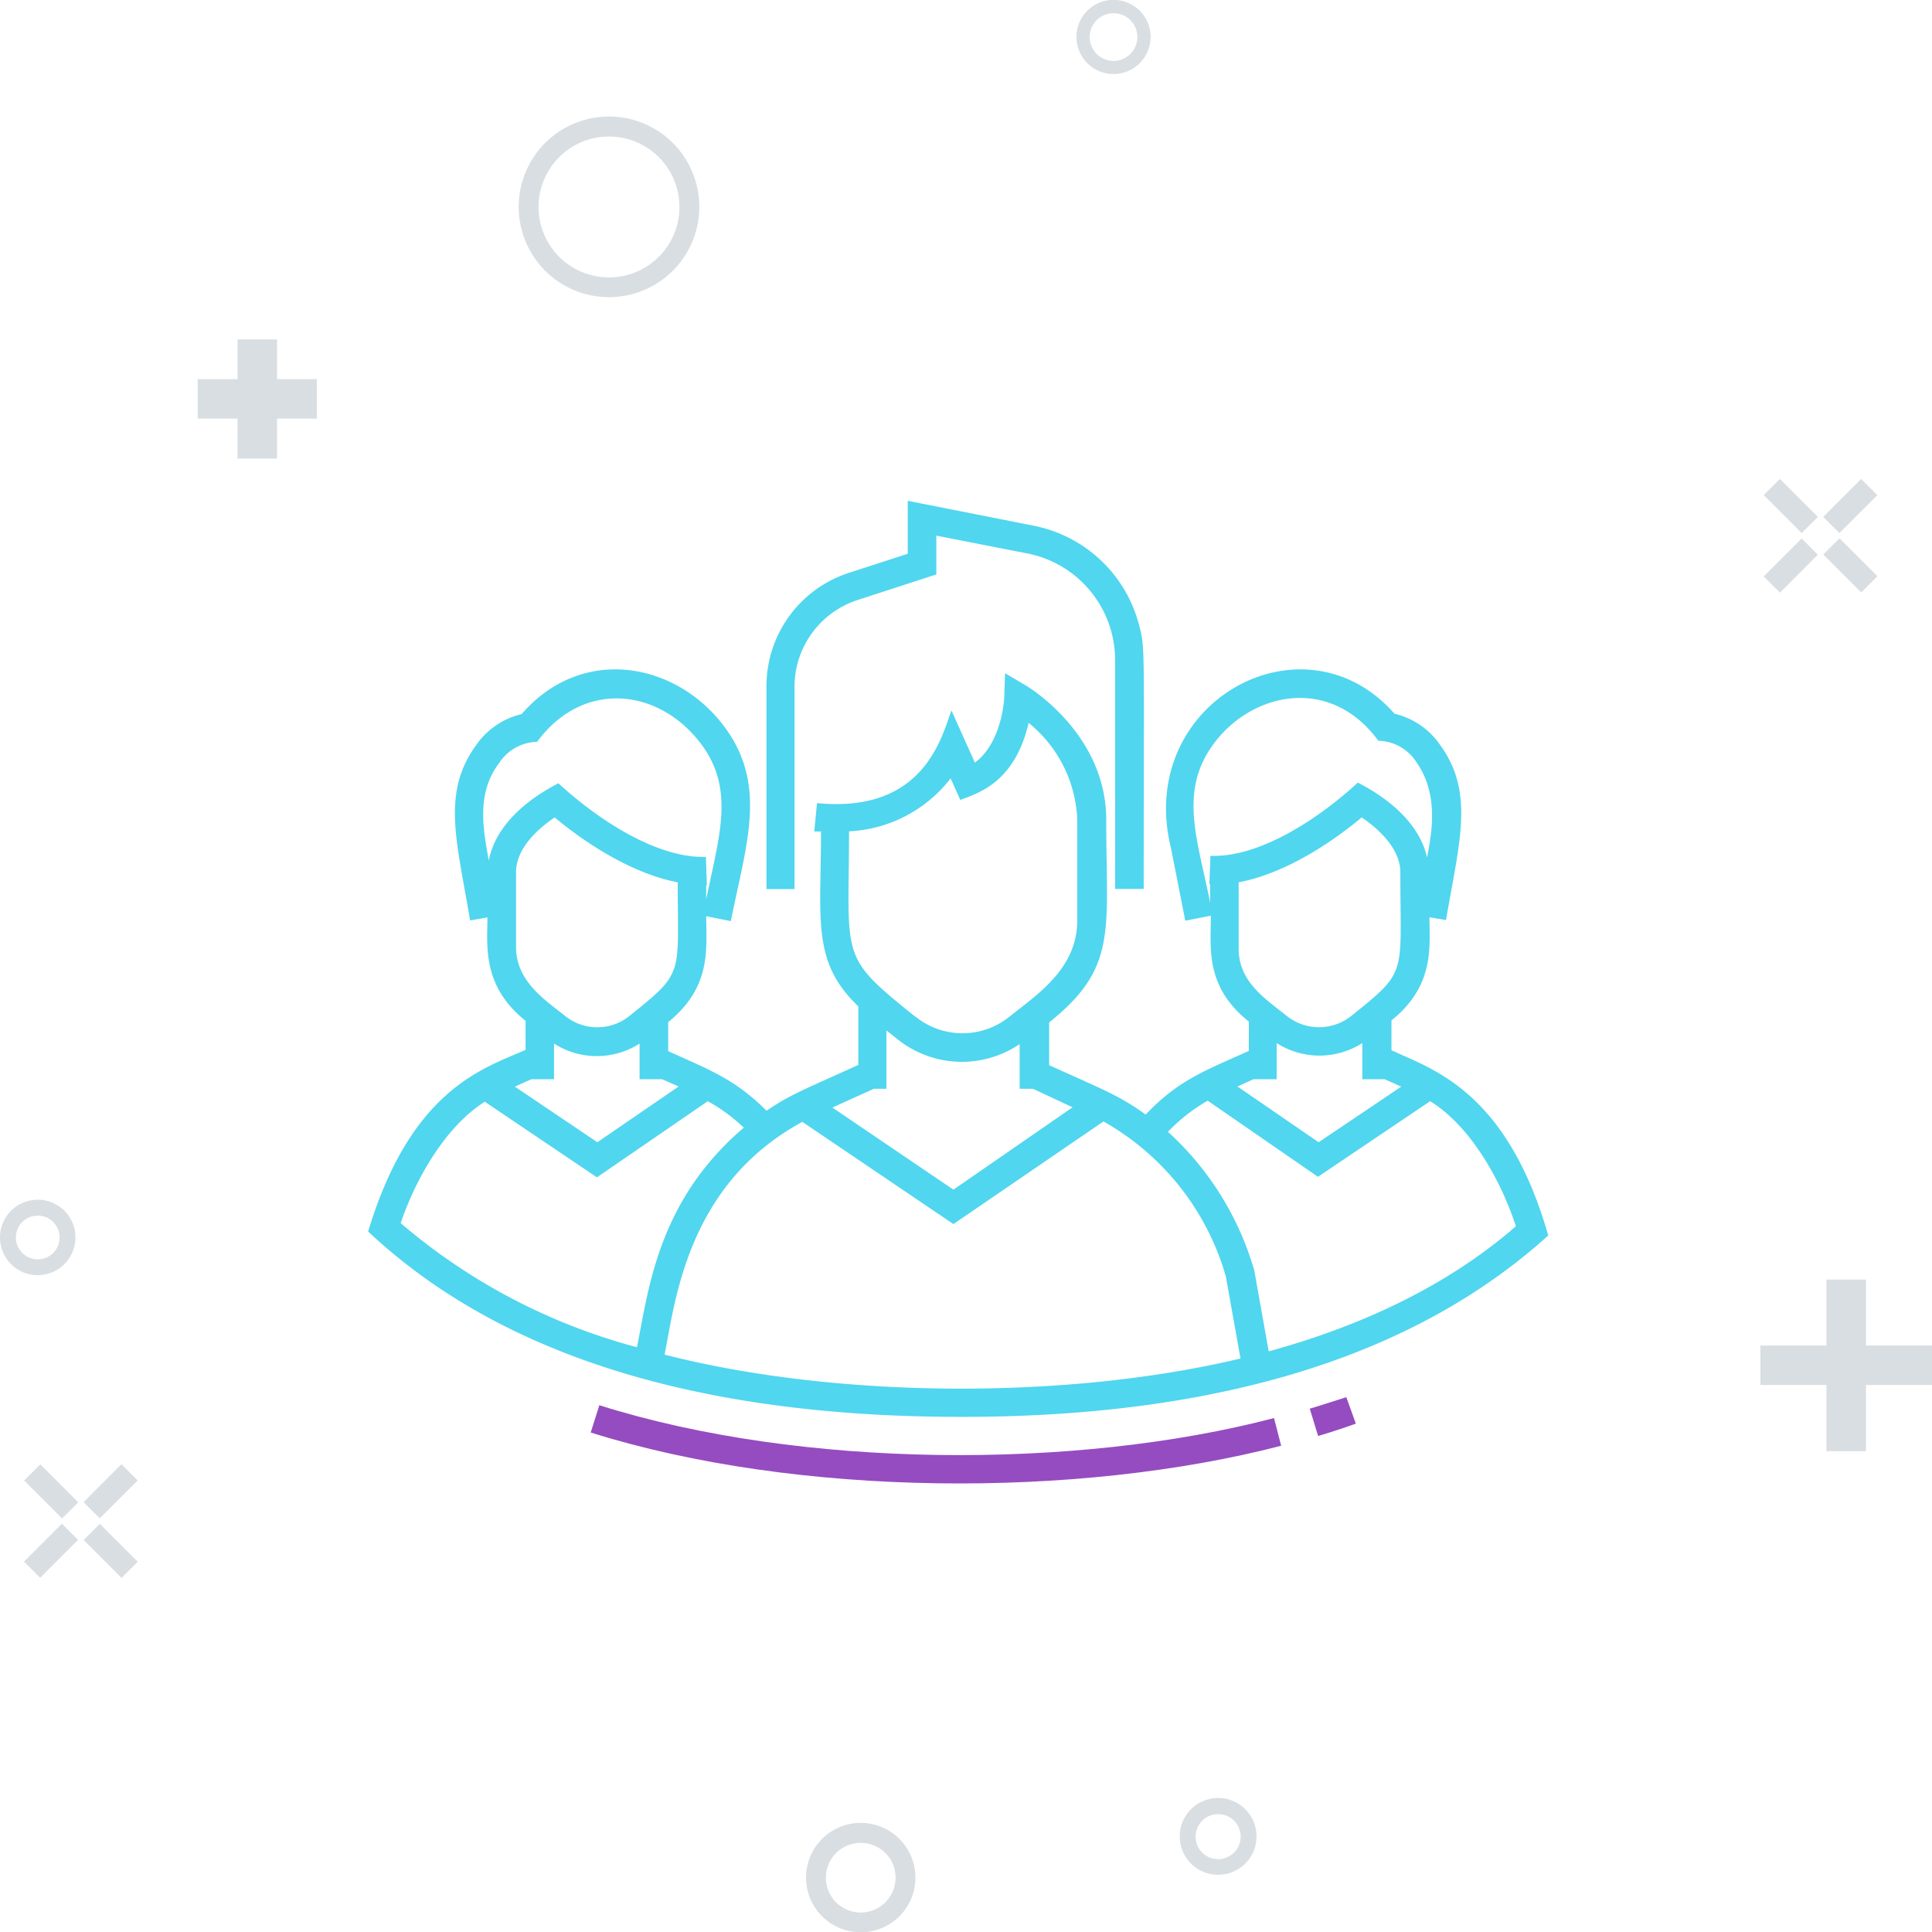 <svg xmlns="http://www.w3.org/2000/svg" viewBox="0 0 145.9 145.92"><title>Retain</title><rect x="137.93" y="96.63" width="2.98" height="12.96" fill="#d9dee2"/><rect x="137.93" y="96.63" width="2.98" height="12.96" transform="translate(242.53 -36.32) rotate(90)" fill="#d9dee2"/><rect x="138.86" y="36.19" width="1.73" height="4.05" transform="translate(67.95 -87.61) rotate(45)" fill="#d9dee2"/><rect x="134.38" y="40.68" width="1.73" height="4.05" transform="translate(69.8 -83.12) rotate(45)" fill="#d9dee2"/><rect x="138.86" y="40.68" width="1.73" height="4.05" transform="translate(268.73 -25.91) rotate(135)" fill="#d9dee2"/><rect x="134.38" y="36.19" width="1.73" height="4.05" transform="translate(257.89 -30.4) rotate(135)" fill="#d9dee2"/><rect x="7.48" y="110.6" width="1.73" height="4.05" transform="translate(82.09 27.08) rotate(45)" fill="#d9dee2"/><rect x="2.99" y="115.09" width="1.73" height="4.05" transform="translate(83.94 31.57) rotate(45)" fill="#d9dee2"/><rect x="7.48" y="115.09" width="1.73" height="4.05" transform="translate(97.07 194.03) rotate(135)" fill="#d9dee2"/><rect x="2.99" y="110.6" width="1.73" height="4.05" transform="translate(86.23 189.54) rotate(135)" fill="#d9dee2"/><rect x="17.94" y="25.63" width="2.98" height="9" fill="#d9dee2"/><rect x="17.94" y="25.63" width="2.98" height="9" transform="translate(49.56 10.69) rotate(90)" fill="#d9dee2"/><path d="M46,22.44a6.82,6.82,0,1,1,6.81-6.81A6.82,6.82,0,0,1,46,22.44Zm0-12.13a5.32,5.32,0,1,0,5.31,5.32A5.32,5.32,0,0,0,46,10.31Z" fill="#d9dee2"/><path d="M84.1,5.59a2.8,2.8,0,1,1,2.79-2.8A2.8,2.8,0,0,1,84.1,5.59ZM84.1,1a1.8,1.8,0,1,0,1.79,1.79A1.79,1.79,0,0,0,84.1,1Z" fill="#d9dee2"/><path d="M92,141.58a2.9,2.9,0,1,1,2.89-2.9A2.9,2.9,0,0,1,92,141.58ZM92,137a1.7,1.7,0,1,0,1.69,1.69A1.69,1.69,0,0,0,92,137Z" fill="#d9dee2"/><path d="M2.85,96.3A2.85,2.85,0,1,1,5.7,93.45,2.86,2.86,0,0,1,2.85,96.3Zm0-4.5A1.65,1.65,0,1,0,4.5,93.45,1.65,1.65,0,0,0,2.85,91.8Z" fill="#d9dee2"/><path d="M65,145.92a4.13,4.13,0,1,1,4.13-4.13A4.13,4.13,0,0,1,65,145.92Zm0-6.75a2.63,2.63,0,1,0,2.63,2.62A2.62,2.62,0,0,0,65,139.17Z" fill="#d9dee2"/><path d="M116.92,93.3C105.17,103.94,88.5,107,72.64,107,56.57,107,39.51,104,27.8,93c3.28-10.86,8.81-12.33,11.89-13.72V77.09c-3.33-2.66-2.88-5.74-2.88-7.81l-1.31.23c-1-6-2.17-9.62.45-13.23a5.78,5.78,0,0,1,3.44-2.35c4.47-5.16,11.42-4,15.13.71,3.53,4.5,1.85,9,.67,14.92l-1.86-.37c0,2.48.43,5.31-2.87,8v2.19c3.1,1.41,5,2.08,7.43,4.5,1.74-1.19,2.65-1.52,6.93-3.46V76C61.29,72.63,62,69.52,62,62.79l-.51,0,.21-2.14c8.08.79,9.41-5,10.15-7l1.77,3.94c2.08-1.54,2.22-4.9,2.22-4.94l.06-1.81,1.56.92c.25.15,6.08,3.68,6.08,10.15,0,8.39.9,11.13-4.31,15.3v3.23c4.13,1.87,5.29,2.29,7.29,3.73,2.47-2.62,4.55-3.34,7.79-4.81V77.15c-3.32-2.66-2.87-5.51-2.87-8l-1.93.38-1.08-5.48c-2.72-11,10-18,16.88-10.15a5.78,5.78,0,0,1,3.44,2.35c2.62,3.61,1.46,7.29.45,13.23l-1.25-.21c0,2.18.42,5.15-2.87,7.79v2.25C108.11,80.74,113.78,82.32,116.92,93.3ZM94.66,81.5l-1.21.55,6.13,4.21,6.24-4.2-1.25-.56h-1.69V78.77a6,6,0,0,1-6.47,0V81.5Zm7.88-22.4c3.44,1.78,4.85,3.91,5.23,5.67.27-1.57,1-4.65-.81-7.22a3.51,3.51,0,0,0-2.87-1.61c-3.59-4.89-9.35-3.69-12.26,0s-1.4,7.37-.44,12.24v-1.4h-.06l.08-2.15C95.21,64.78,99.75,61.68,102.54,59.1ZM97.15,76.7a3.9,3.9,0,0,0,4.92,0c4.28-3.43,3.68-3,3.68-10.83,0-1.92-1.91-3.46-2.92-4.14-1.46,1.23-5.27,4.14-9.29,4.9v5C93.54,74.14,95.52,75.4,97.15,76.7ZM66,82.22l-3.14,1.42L72,89.84l9-6.22L78,82.22H77V78.85a7.78,7.78,0,0,1-9.26-.4l-.8-.63v4.4Zm3.13-5.45a5.65,5.65,0,0,0,7.11,0c2-1.61,5.11-3.58,5.11-7.24V61.86a9.89,9.89,0,0,0-3.67-7.27c-1.06,4.54-3.82,5.3-5.16,5.82l-.73-1.63a10.32,10.32,0,0,1-7.67,4C64.1,72.49,63.34,72.14,69.11,76.77Zm-29,4.73-1.25.56,6.23,4.2,6.14-4.21L50,81.5H48.3V78.81a6,6,0,0,1-6.46,0V81.5ZM36.91,65c.33-1.79,1.7-4,5.26-5.85,2.82,2.6,7.33,5.68,11.14,5.56l.07,2.15h-.05v1.06c1-4.9,2.22-8.42-.51-11.9-3.2-4.08-8.83-4.65-12.26,0a3.52,3.52,0,0,0-2.87,1.61C35.88,60,36.56,62.9,36.91,65ZM42.65,76.7a3.87,3.87,0,0,0,4.91,0c4.16-3.33,3.62-3,3.62-10.07-4-.76-7.84-3.68-9.29-4.9-1,.67-2.92,2.2-2.92,4.14v5.69C39,74.11,41.13,75.49,42.65,76.7ZM30.26,92.37a45.34,45.34,0,0,0,17.84,9.37c.86-4.16,1.5-11,8.07-16.58a13.25,13.25,0,0,0-2.72-2l-8.37,5.75-8.47-5.71C33.74,85,31.44,88.87,30.26,92.37Zm63.42,10.22-1.11-6.21a19.64,19.64,0,0,0-9.24-11.69L72,92.44,60.59,84.72C51.93,89.43,51,98.17,50.19,102.3,63.09,105.6,80.5,105.74,93.68,102.59Zm20.79-10C113.32,89.05,111,85,108,83.16l-8.47,5.71L91.2,83.12a13.39,13.39,0,0,0-3,2.35,22.65,22.65,0,0,1,6.52,10.47l1.09,6.11C103.31,100,109.62,96.83,114.47,92.61Z" fill="#50d6ef"/><path d="M45.26,106.12l-.65,2.06c15.54,4.89,36.73,5,52.14,1l-.54-2.09C81.28,111,60.5,110.93,45.26,106.12Z" fill="#954cc0"/><path d="M98.91,106.38l.63,2.06c1-.29,1.92-.6,2.85-.93l-.72-2C100.78,105.79,99.85,106.1,98.91,106.38Z" fill="#954cc0"/><path d="M60,67.14H57.88V51.89a9,9,0,0,1,6.23-8.63l4.44-1.44v-4L78,39.69a10.26,10.26,0,0,1,8,7.44c.5,1.86.37,1.33.37,20H84.21V49.88a8.21,8.21,0,0,0-6.6-8.08l-6.9-1.35v2.93l-5.94,1.93A6.89,6.89,0,0,0,60,51.89Z" fill="#50d6ef"/></svg>
